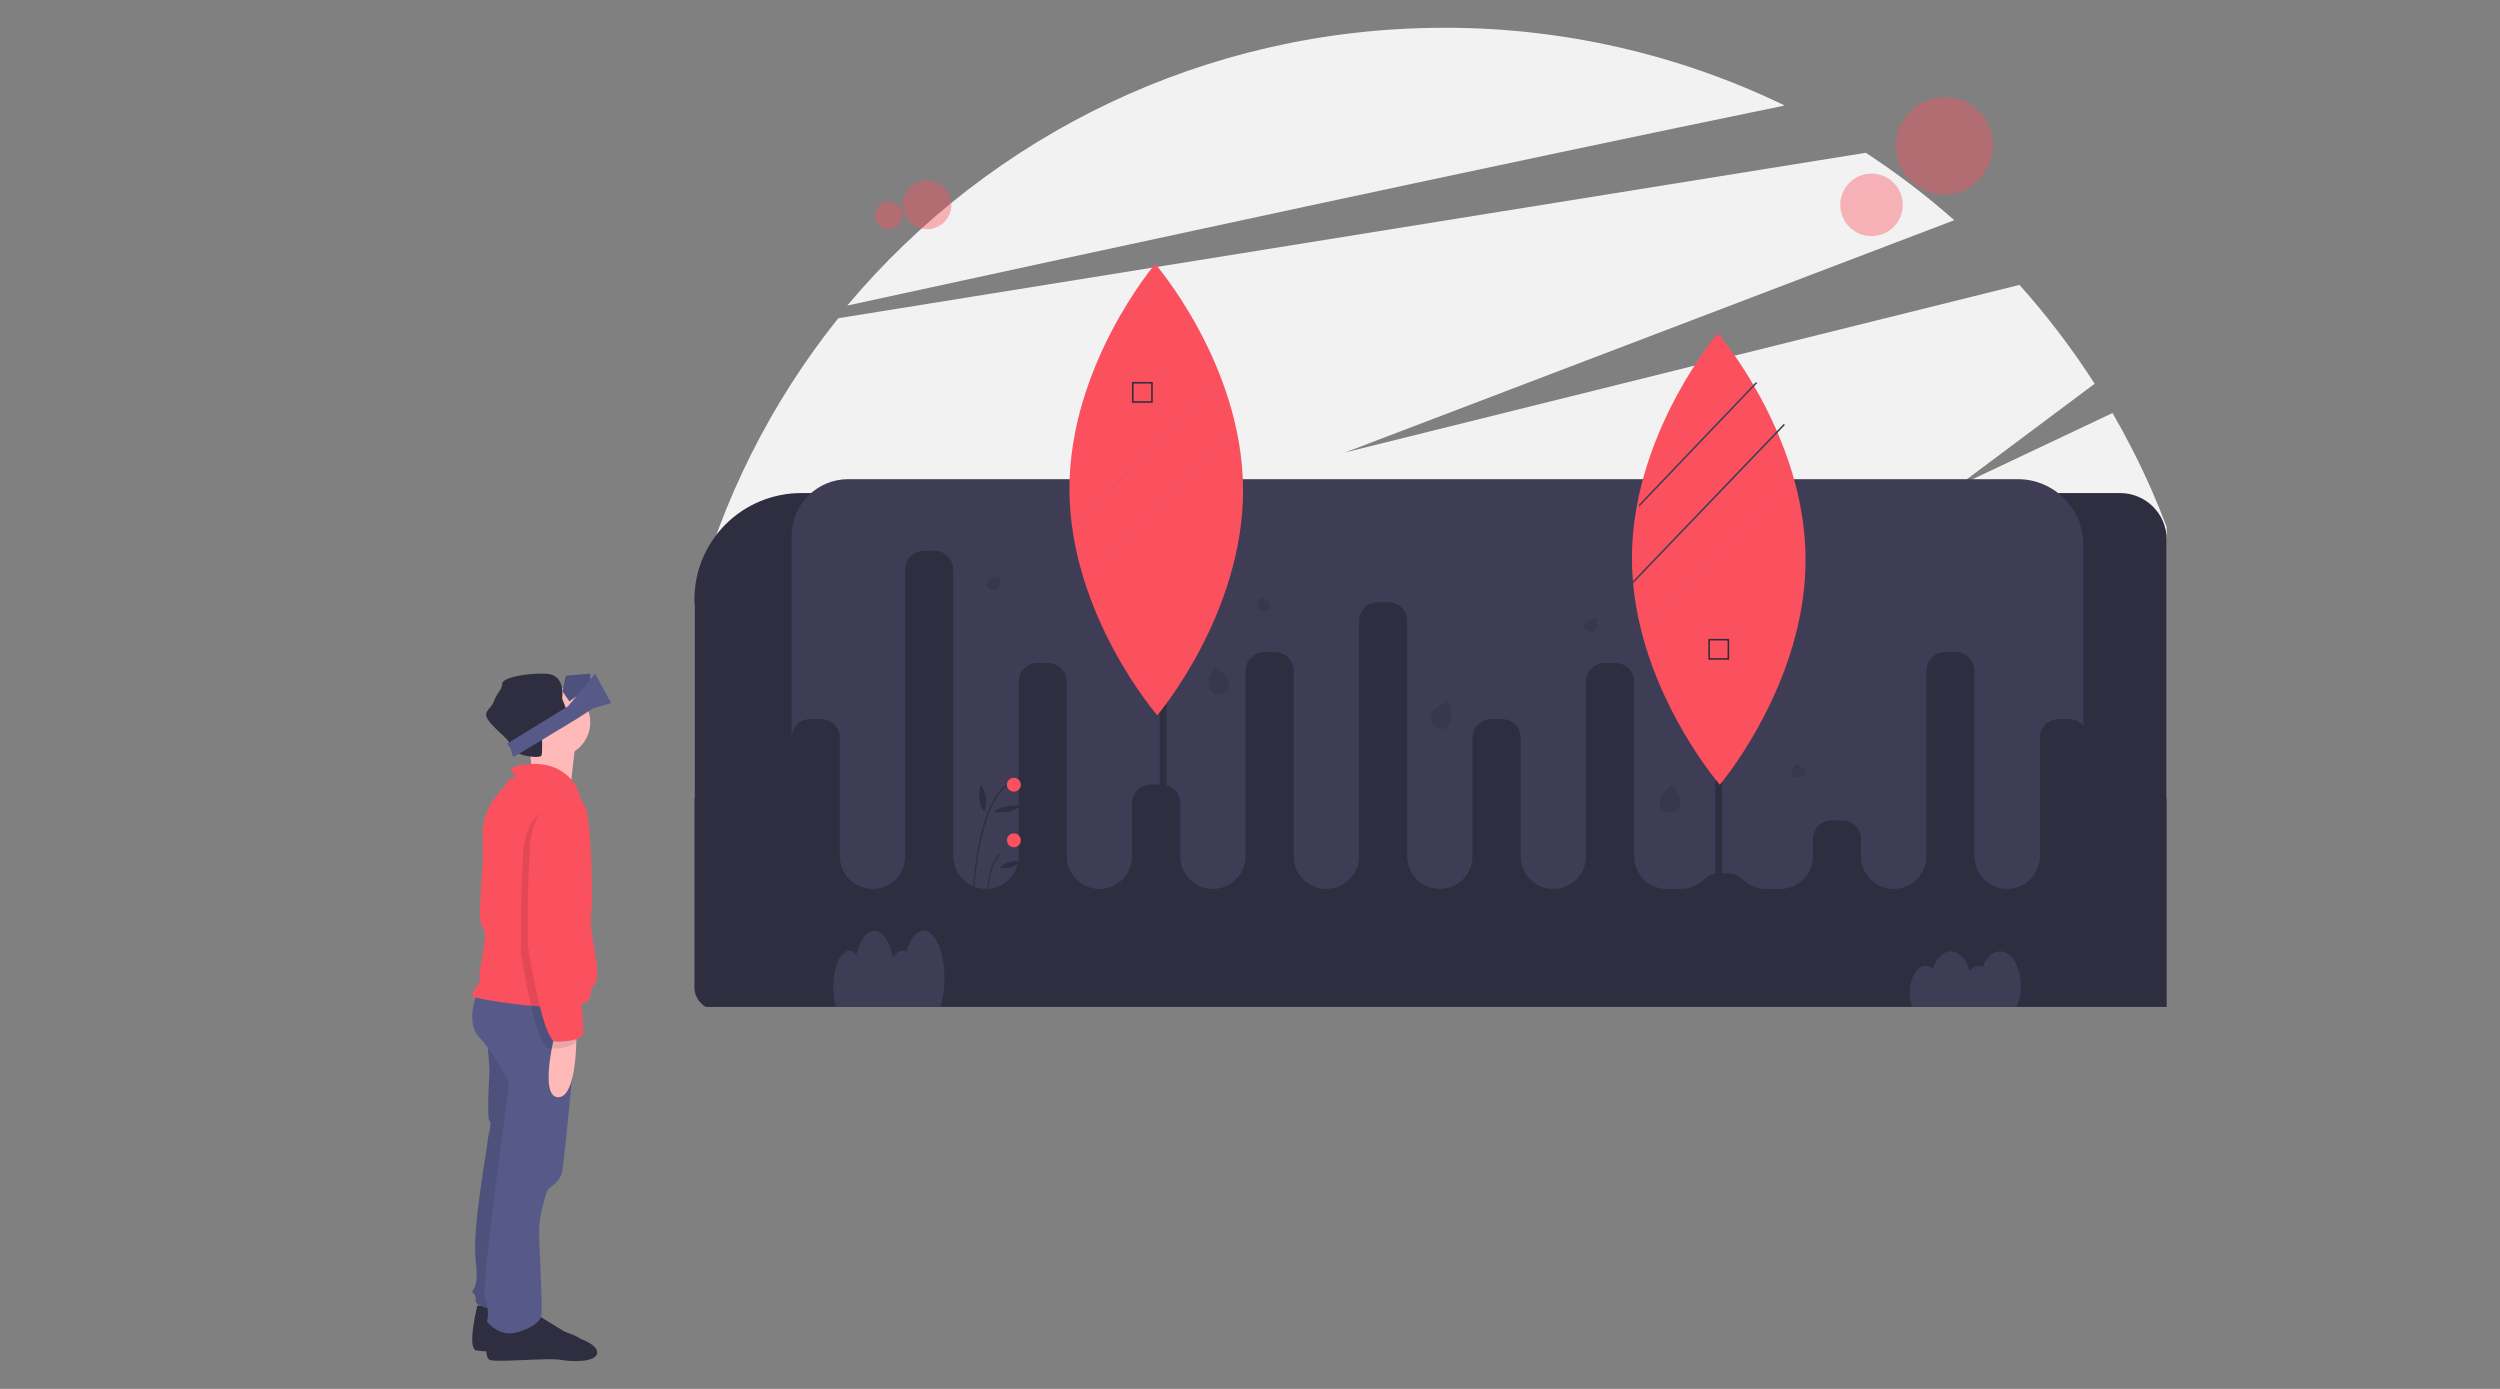 <?xml version="1.0" encoding="UTF-8"?>
<svg width="360px" height="200px" viewBox="0 0 360 200" version="1.1" xmlns="http://www.w3.org/2000/svg" xmlns:xlink="http://www.w3.org/1999/xlink">
    <rect x="0" y="0" width="360" height="200" fill="#808080" stroke="none"/>
    <!-- Generator: Sketch 54.1 (76490) - https://sketchapp.com -->
    <title>ar@JPG</title>
    <desc>Created with Sketch.</desc>
    <defs>
        <rect id="path-1" x="0" y="0" width="360" height="200"></rect>
    </defs>
    <g id="Page-1" stroke="none" stroke-width="1" fill="none" fill-rule="evenodd">
        <g id="Desktop-HD" transform="translate(-540, -4159)">
            <g id="Portfolio" transform="translate(0, 3920)">
                <g id="Works" transform="translate(150, 239)">
                    <g id="Project-2" transform="translate(390, 0)">
                        <g id="Content/Projects/Dark/Case-(Var-3)">
                            <g id="ar">
                                <mask id="mask-2" fill="white">
                                    <use xlink:href="#path-1"></use>
                                </mask>
                                <g id="Path"></g>
                                <g mask="url(#mask-2)" fill-rule="nonzero">
                                    <g transform="translate(68, 4)">
                                        <path d="M244,71.888 L244,111 L32,111 L32,83.136 C35.922,68.064 42.979,53.987 52.71,41.824 L200.679,18 C205.15,20.927 209.406,24.171 213.414,27.706 L125.7,61.151 L222.807,37.025 C226.788,41.473 230.407,46.232 233.628,51.258 L213.81,66.069 L236.202,55.476 C238.274,59.049 240.146,62.735 241.808,66.516 C242.584,68.284 243.315,70.075 244,71.888 Z" id="Path" fill="#F2F2F2"></path>
                                        <path d="M189,11.195 C173.736,3.805 156.973,-0.024 139.99,0 C105.427,0 74.525,15.557 54,40 C89.147,32.356 150.341,19.123 189,11.195 Z" id="Path" fill="#F2F2F2"></path>
                                        <path d="M244,73.68 L244,141 L33.632,141 C32.622,140.418 32,139.345 32,138.184 L32,82.298 C31.999,78.24 33.621,74.349 36.508,71.48 C39.395,68.611 43.311,66.999 47.395,67 L237.278,67 C240.99,67 244,69.991 244,73.68 Z" id="Path" fill="#2F2E41"></path>
                                        <path d="M223,137.993 C223,135.236 221.66,133 220.008,133 C218.97,133 218.056,133.883 217.519,135.224 C217.338,135.146 217.144,135.105 216.948,135.105 C216.421,135.128 215.932,135.391 215.608,135.825 C215.125,134.153 214.1,133 212.913,133 C211.804,133 210.836,134.009 210.319,135.507 C210.033,135.254 209.671,135.112 209.296,135.105 C208.028,135.105 207,136.82 207,138.937 C206.995,139.642 207.118,140.342 207.362,141 L222.396,141 C222.805,140.056 223.011,139.03 223,137.993 L223,137.993 Z" id="Path" fill="#3F3D56"></path>
                                        <path d="M67.999,136.866 C67.999,133.074 66.66,130 65.008,130 C63.97,130 63.055,131.215 62.519,133.059 C62.347,132.953 62.149,132.896 61.947,132.894 C61.447,132.894 60.985,133.262 60.608,133.885 C60.125,131.586 59.1,130 57.913,130 C56.804,130 55.836,131.388 55.319,133.447 C55.075,133.121 54.701,132.919 54.296,132.894 C53.028,132.894 52,135.253 52,138.163 C51.993,139.121 52.115,140.075 52.362,141 L67.396,141 C67.811,139.662 68.014,138.267 67.999,136.866 L67.999,136.866 Z" id="Path" fill="#3F3D56"></path>
                                        <path d="M48.686,99.548 L50.253,99.548 C51.734,99.552 52.934,100.755 52.939,102.24 L52.939,119.289 C52.939,121.891 55.043,124 57.639,124 L57.639,124 C60.235,124 62.339,121.891 62.339,119.289 L62.339,78.011 C62.344,76.526 63.544,75.324 65.025,75.319 L66.592,75.319 C68.074,75.324 69.274,76.526 69.278,78.011 L69.278,119.289 C69.278,120.538 69.773,121.737 70.655,122.62 C71.536,123.504 72.732,124 73.978,124 L73.978,124 C75.225,124 76.421,123.504 77.302,122.62 C78.183,121.737 78.679,120.538 78.679,119.289 L78.679,94.163 C78.683,92.679 79.883,91.476 81.365,91.471 L82.931,91.471 C84.413,91.476 85.613,92.679 85.617,94.163 L85.617,119.289 C85.617,121.891 87.722,124 90.318,124 L90.318,124 C92.914,124 95.018,121.891 95.018,119.289 L95.018,111.662 C95.022,110.177 96.222,108.974 97.704,108.97 L99.271,108.97 C100.752,108.974 101.952,110.177 101.957,111.662 L101.957,119.289 C101.957,120.538 102.452,121.737 103.333,122.62 C104.215,123.504 105.41,124 106.657,124 L106.657,124 C107.904,124 109.099,123.504 109.981,122.62 C110.862,121.737 111.357,120.538 111.357,119.289 L111.357,92.593 C111.362,91.108 112.562,89.905 114.043,89.901 L115.61,89.901 C117.092,89.905 118.292,91.108 118.296,92.593 L118.296,119.289 C118.296,121.891 120.4,124 122.996,124 L122.996,124 C125.592,124 127.697,121.891 127.697,119.289 L127.697,85.414 C127.701,83.929 128.901,82.727 130.383,82.722 L131.949,82.722 C133.431,82.727 134.631,83.929 134.635,85.414 L134.635,119.289 C134.635,120.538 135.131,121.737 136.012,122.62 C136.894,123.504 138.089,124 139.336,124 L139.336,124 C140.582,124 141.778,123.504 142.659,122.62 C143.541,121.737 144.036,120.538 144.036,119.289 L144.036,102.24 C144.04,100.755 145.24,99.552 146.722,99.548 L148.289,99.548 C149.77,99.552 150.97,100.755 150.975,102.24 L150.975,119.289 C150.975,121.891 153.079,124 155.675,124 L155.675,124 C158.271,124 160.375,121.891 160.375,119.289 L160.375,94.163 C160.38,92.679 161.58,91.476 163.061,91.471 L164.628,91.471 C166.11,91.476 167.31,92.679 167.314,94.163 L167.314,119.289 C167.314,121.891 169.418,124 172.014,124 L174.112,124 C175.396,123.982 176.62,123.456 177.517,122.537 C178.017,122.037 178.695,121.757 179.401,121.757 L180.968,121.757 C181.674,121.757 182.351,122.037 182.851,122.537 C183.749,123.456 184.973,123.982 186.256,124 L188.354,124 C189.6,124 190.796,123.504 191.677,122.62 C192.559,121.737 193.054,120.538 193.054,119.289 L193.054,116.821 C193.059,115.336 194.258,114.134 195.74,114.129 L197.307,114.129 C198.788,114.134 199.988,115.336 199.993,116.821 L199.993,119.289 C199.993,121.891 202.097,124 204.693,124 L204.693,124 C207.289,124 209.394,121.891 209.394,119.289 L209.394,92.593 C209.398,91.108 210.598,89.905 212.079,89.901 L213.646,89.901 C215.128,89.905 216.328,91.108 216.332,92.593 L216.332,119.289 C216.332,120.538 216.827,121.737 217.709,122.62 C218.59,123.504 219.786,124 221.032,124 L221.032,124 C222.279,124 223.475,123.504 224.356,122.62 C225.238,121.737 225.733,120.538 225.733,119.289 L225.733,102.24 C225.737,100.755 226.937,99.552 228.419,99.548 L229.986,99.548 C230.758,99.549 231.492,99.884 232,100.468 L232,74.462 C232,69.236 227.773,65 222.56,65 L54.141,65 C49.645,65 46,68.653 46,73.159 L46,102.24 C46.004,100.755 47.204,99.552 48.686,99.548 Z" id="Path" fill="#3F3D56"></path>
                                        <rect id="Rectangle" fill="#2F2E41" x="179" y="70" width="1" height="52"></rect>
                                        <path d="M192,76.442 C192.071,92.133 182.58,105.27 180.19,108.328 C179.844,108.768 179.648,109 179.648,109 C179.648,109 179.376,108.686 178.912,108.093 C176.409,104.901 168.32,93.613 167.144,79.732 C167.135,79.635 167.126,79.537 167.12,79.44 C167.046,78.491 167.006,77.53 167,76.558 C166.994,74.173 167.195,71.792 167.601,69.443 C167.621,69.313 167.645,69.185 167.667,69.054 C170.237,54.709 179.352,44 179.352,44 C181.263,46.325 182.981,48.808 184.485,51.424 C184.525,51.49 184.564,51.556 184.601,51.623 C185.767,53.622 186.819,55.688 187.752,57.81 C187.787,57.883 187.818,57.956 187.848,58.029 C190.122,63.256 191.969,69.598 192,76.442 Z" id="Path" fill="#FB515E"></path>
                                        <rect id="Rectangle" fill="#2F2E41" x="99" y="59" width="1" height="52"></rect>
                                        <path d="M111,66.441 C111.081,84.391 98.647,99 98.647,99 C98.647,99 86.082,84.508 86,66.559 C85.919,48.609 98.353,34 98.353,34 C98.353,34 110.918,48.492 111,66.441 Z" id="Path" fill="#FB515E"></path>
                                        <path d="M75.813,80.581 C75.431,81.091 74.935,81.079 74.488,80.845 C74.04,80.61 73.811,80.243 74.194,79.733 C74.576,79.224 75.872,79 75.872,79 C75.872,79 76.196,80.072 75.813,80.581 Z" id="Path" fill="#000000" opacity="0.1"></path>
                                        <path d="M161.813,86.581 C161.431,87.091 160.935,87.079 160.488,86.845 C160.04,86.61 159.811,86.243 160.194,85.733 C160.576,85.224 161.872,85 161.872,85 C161.872,85 162.196,86.072 161.813,86.581 Z" id="Path" fill="#000000" opacity="0.1"></path>
                                        <path d="M114.96,83.071 C115.127,83.616 114.752,83.88 114.218,83.972 C113.683,84.063 113.191,83.947 113.024,83.403 C112.857,82.858 113.612,82 113.612,82 C113.612,82 114.793,82.527 114.96,83.071 Z" id="Path" fill="#000000" opacity="0.1"></path>
                                        <path d="M191.96,107.071 C192.127,107.616 191.752,107.88 191.218,107.972 C190.683,108.063 190.191,107.947 190.024,107.403 C189.857,106.858 190.612,106 190.612,106 C190.612,106 191.793,106.527 191.96,107.071 Z" id="Path" fill="#000000" opacity="0.1"></path>
                                        <path d="M108.94,94.143 C109.19,95.232 108.628,95.76 107.826,95.943 C107.024,96.127 106.287,95.895 106.036,94.806 C105.785,93.717 106.918,92 106.918,92 C106.918,92 108.689,93.054 108.94,94.143 Z" id="Path" fill="#000000" opacity="0.1"></path>
                                        <path d="M140.799,100.091 C140.286,101.129 139.533,101.164 138.824,100.76 C138.116,100.356 137.72,99.666 138.233,98.628 C138.746,97.589 140.681,97 140.681,97 C140.681,97 141.312,99.053 140.799,100.091 Z" id="Path" fill="#000000" opacity="0.1"></path>
                                        <path d="M173.988,111.689 C173.842,112.788 173.126,113.086 172.307,112.98 C171.488,112.874 170.875,112.405 171.022,111.305 C171.169,110.206 172.839,109 172.839,109 C172.839,109 174.135,110.59 173.988,111.689 Z" id="Path" fill="#000000" opacity="0.1"></path>
                                        <polygon id="Rectangle" fill="#3F3D56" transform="translate(97.215, 61.057) rotate(-45.87) translate(-97.215, -61.057) " points="81.263 61.047 113.166 61.059 113.166 61.067 81.264 61.055"></polygon>
                                        <polygon id="Rectangle" fill="#3F3D56" transform="translate(99.454, 68.666) rotate(-45.87) translate(-99.454, -68.666) " points="83.503 68.656 115.405 68.668 115.405 68.675 83.503 68.664"></polygon>
                                        <path d="M185,51.199 L168,69 C168.02,68.87 168.044,68.741 168.065,68.611 L184.885,51 C184.924,51.066 184.963,51.133 185,51.199 Z" id="Path" fill="#3F3D56"></path>
                                        <polygon id="Rectangle" fill="#3F3D56" transform="translate(179.183, 75.38) rotate(-45.909) translate(-179.183, -75.38) " points="163.232 75.37 195.134 75.382 195.134 75.389 163.232 75.378"></polygon>
                                        <path d="M189,57.226 L167.482,79.666 L167.163,80 L167,79.84 L167.457,79.364 L188.9,57 C188.937,57.075 188.968,57.151 189,57.226 Z" id="Path" fill="#3F3D56"></path>
                                        <path d="M98,54 L95,54 L95,51 L98,51 L98,54 Z M95.231,53.769 L97.769,53.769 L97.769,51.231 L95.231,51.231 L95.231,53.769 Z" id="Shape" fill="#2F2E41"></path>
                                        <path d="M181,91 L178,91 L178,88 L181,88 L181,91 Z M178.231,90.769 L180.769,90.769 L180.769,88.231 L178.231,88.231 L178.231,90.769 Z" id="Shape" fill="#2F2E41"></path>
                                        <circle id="Oval" fill="#FB515E" opacity="0.4" cx="65.5" cy="25.5" r="3.5"></circle>
                                        <circle id="Oval" fill="#FB515E" opacity="0.4" cx="60" cy="27" r="2"></circle>
                                        <circle id="Oval" fill="#FB515E" opacity="0.4" cx="212" cy="17" r="7"></circle>
                                        <circle id="Oval" fill="#FB515E" opacity="0.4" cx="201.5" cy="25.5" r="4.5"></circle>
                                        <path d="M72.196,126 L72,125.996 C72.076,123.601 72.309,121.215 72.696,118.856 C73.544,113.807 74.954,110.491 76.887,109 L77,109.176 C72.484,112.659 72.198,125.867 72.196,126 Z" id="Path" fill="#2F2E41"></path>
                                        <path d="M74.174,126 L74,125.996 C74.004,125.771 74.112,120.466 75.9,119 L76,119.166 C74.284,120.573 74.175,125.946 74.174,126 Z" id="Path" fill="#2F2E41"></path>
                                        <circle id="Oval" fill="#FB515E" cx="78" cy="109" r="1"></circle>
                                        <circle id="Oval" fill="#FB515E" cx="78" cy="117" r="1"></circle>
                                        <path d="M73.973,110.907 C74.046,111.617 73.97,112.339 73.753,113 C72.977,111.906 72.782,110.34 73.256,109 C73.623,109.546 73.871,110.203 73.973,110.907 L73.973,110.907 Z" id="Path" fill="#2F2E41"></path>
                                        <path d="M77.203,112.877 C76.489,113.018 75.73,113.038 75,112.936 C75.947,112.178 77.513,111.84 79,112.073 C78.523,112.435 77.903,112.712 77.203,112.877 Z" id="Path" fill="#2F2E41"></path>
                                        <path d="M77.652,120.877 C77.117,121.018 76.547,121.038 76,120.936 C76.71,120.178 77.885,119.84 79,120.073 C78.642,120.435 78.177,120.712 77.652,120.877 Z" id="Path" fill="#2F2E41"></path>
                                        <path d="M0.741,184 C0.741,184 -0.827,190.203 0.599,190.472 C2.025,190.742 9.012,190.655 10.724,190.925 C12.435,191.194 16,190.742 16,189.528 C16,188.315 12.292,187.506 12.292,187.506 C12.292,187.506 7.016,184.809 6.873,184.674 C6.731,184.539 0.741,184 0.741,184 Z" id="Path" fill="#2F2E41"></path>
                                        <path d="M2.065,144.714 C2.065,144.714 2.49,149.571 2.49,150 C2.49,150.429 2.065,157.143 2.49,157.429 C2.915,157.714 2.206,159.714 2.206,160.429 C2.206,161.143 -0.061,173 0.506,177.571 C1.073,182.143 -0.344,181.714 0.081,182.143 C0.506,182.571 0.506,182.571 0.506,183.429 C0.506,184.286 5.04,185 5.04,185 L10,153.429 L7.449,144 L2.065,144.714 Z" id="Path" fill="#575A89"></path>
                                        <path d="M2.065,144.714 C2.065,144.714 2.49,149.571 2.49,150 C2.49,150.429 2.065,157.143 2.49,157.429 C2.915,157.714 2.206,159.714 2.206,160.429 C2.206,161.143 -0.061,173 0.506,177.571 C1.073,182.143 -0.344,181.714 0.081,182.143 C0.506,182.571 0.506,182.571 0.506,183.429 C0.506,184.286 5.04,185 5.04,185 L10,153.429 L7.449,144 L2.065,144.714 Z" id="Path" fill="#000000" opacity="0.1"></path>
                                        <path d="M2.632,185.814 C2.632,185.814 1.209,191.545 2.632,191.863 C4.055,192.182 11.028,191.499 12.735,191.817 C14.443,192.135 18,192.182 18,190.749 C18,189.316 14.3,188.361 14.3,188.361 C14.3,188.361 9.036,185.177 8.893,185.018 C8.751,184.859 2.632,185.814 2.632,185.814 Z" id="Path" fill="#2F2E41"></path>
                                        <path d="M0.692,139 C0.692,139 -1.043,143.167 0.981,145.323 C3.005,147.478 5.319,151.789 5.319,152.076 C5.319,152.364 1.27,180.959 1.849,182.827 C2.427,184.695 2.282,185.845 2.138,186.132 C1.993,186.419 3.584,188 5.319,188 C7.054,188 9.656,186.707 9.945,185.557 C10.234,184.408 9.511,174.493 9.656,172.625 C9.801,170.757 10.523,168.026 10.813,167.452 C11.102,166.877 12.692,166.302 12.981,164.578 C13.27,162.853 15.584,140.868 14.861,140.15 C14.138,139.431 0.692,139 0.692,139 Z" id="Path" fill="#575A89"></path>
                                        <circle id="Oval" fill="#FFB9B9" cx="12" cy="100" r="5"></circle>
                                        <path d="M8,102.668 C8,102.668 9.065,107.987 8.304,108.562 C7.544,109.137 14.085,110 14.085,110 C14.085,110 14.845,102.955 14.998,102.236 C15.15,101.518 8,102.668 8,102.668 Z" id="Path" fill="#FFB9B9"></path>
                                        <path d="M15.27,109.894 C15.27,109.894 13.55,104.808 6.524,106.261 C6.524,106.261 5.234,106.697 5.664,107.133 C6.094,107.569 6.524,107.569 5.951,108.005 C5.377,108.441 4.66,108.005 5.091,108.441 C5.521,108.877 1.22,111.493 1.506,116.434 C1.793,121.375 0.503,128.351 1.506,129.514 C2.51,130.676 0.789,135.763 1.076,136.78 C1.363,137.797 -0.644,139.105 0.216,139.541 C1.076,139.977 16.56,142.593 16.991,139.541 C17.421,136.49 17.134,138.669 17.564,137.943 C17.994,137.216 18.138,135.908 17.851,134.31 C17.564,132.711 16.847,128.787 17.134,127.334 C17.421,125.881 17.134,113.673 16.274,112.22 C15.413,110.766 15.27,109.894 15.27,109.894 Z" id="Path" fill="#FB515E"></path>
                                        <path d="M11.814,145.305 C11.814,145.305 9.643,154 12.393,154 C15.143,154 14.999,145 14.999,145 L11.814,145.305 Z" id="Path" fill="#FFB9B9"></path>
                                        <path d="M14,99.723 C14,100.136 13.365,100.399 12.38,100.459 L12.379,100.459 C11.961,100.481 11.543,100.473 11.126,100.436 C10.497,100.382 10.237,100.939 10.13,101.675 C9.954,102.889 10.199,104.591 9.916,104.858 C9.526,105.226 6.681,104.856 5.792,104.022 C5.653,103.905 5.561,103.747 5.53,103.574 C5.437,103.064 5.17,102.597 4.771,102.243 C4.246,101.702 3.499,101.103 2.657,100.15 C1.144,98.439 2.657,98.296 3.11,97.012 C3.564,95.728 4.32,95.301 4.32,94.445 C4.32,93.589 7.799,92.876 10.673,93.018 C13.546,93.161 12.941,96.584 12.941,96.584 C12.941,96.584 13.112,96.998 13.316,97.532 C13.593,98.201 13.817,98.888 13.988,99.588 C13.995,99.633 13.999,99.678 14,99.723 L14,99.723 Z" id="Path" fill="#2F2E41"></path>
                                        <polygon id="Path" fill="#575A89" points="17 94.356 17 93 13.481 93.301 13 95.552 13.987 97 16.348 95.26"></polygon>
                                        <polygon id="Path" fill="#000000" opacity="0.1" points="17 94.356 17 93 13.481 93.301 13 95.552 13.987 97 16.348 95.26"></polygon>
                                        <path d="M20,97.246 L17.404,98.004 L14.809,99.672 L13.788,100.287 L12.255,101.212 L12.253,101.212 L10.109,102.506 L5.973,105 C5.841,104.876 5.753,104.708 5.724,104.524 C5.635,103.982 5.381,103.486 5,103.109 L13.147,98.101 L13.799,97.701 L17.693,93 L20,97.246 Z" id="Path" fill="#575A89"></path>
                                        <path d="M12.836,112.002 C12.836,112.002 7.769,111.712 7.322,118.943 C6.875,126.174 7.024,132.972 7.024,133.116 C7.024,133.261 9.11,147 11.048,147 C12.985,147 14.476,146.711 14.923,145.988 C15.37,145.265 13.73,134.852 13.73,134.852 C13.73,134.852 12.985,123.861 14.178,120.39 C15.37,116.919 15.519,112.435 12.836,112.002 Z" id="Path" fill="#000000" opacity="0.1"></path>
                                        <path d="M13.836,111.002 C13.836,111.002 8.769,110.712 8.322,117.943 C7.875,125.174 8.024,131.972 8.024,132.116 C8.024,132.261 10.11,146 12.048,146 C13.985,146 15.476,145.711 15.923,144.988 C16.37,144.265 14.73,133.852 14.73,133.852 C14.73,133.852 13.985,122.861 15.178,119.39 C16.37,115.919 16.519,111.435 13.836,111.002 Z" id="Path" fill="#FB515E"></path>
                                    </g>
                                </g>
                            </g>
                        </g>
                    </g>
                </g>
            </g>
        </g>
    </g>
</svg>